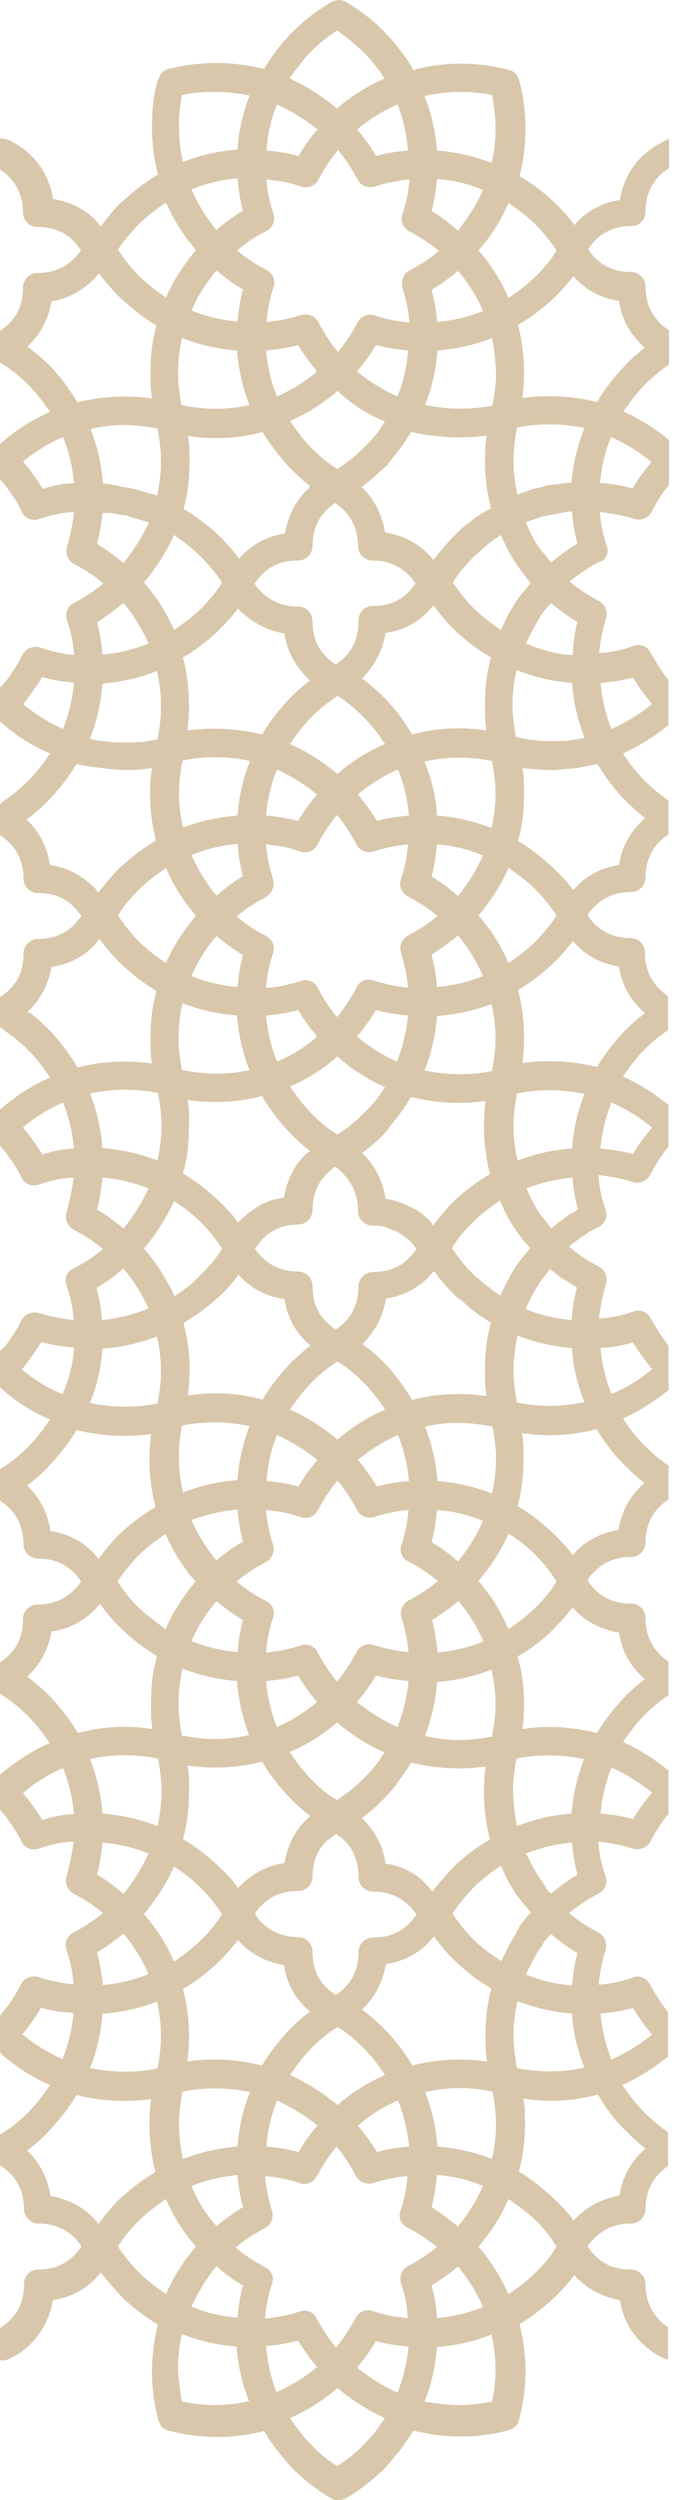 <?xml version="1.0" encoding="utf-8"?>
<!-- Generator: Adobe Illustrator 25.2.0, SVG Export Plug-In . SVG Version: 6.00 Build 0)  -->
<svg version="1.2" baseProfile="tiny" id="Layer_1" xmlns="http://www.w3.org/2000/svg"
     xmlns:xlink="http://www.w3.org/1999/xlink"
     x="0px" y="0px" viewBox="0 0 135 500" overflow="visible" xml:space="preserve">
<path fill-rule="evenodd" fill="#D9C7AB" d="M118,246.9c-0.1,0.1-0.2,0.1-0.3,0.2l0,0C117.8,247,117.9,246.9,118,246.9z"/>
    <path fill-rule="evenodd" fill="#D9C7AB" d="M133.1,28.1c-0.3,0.2-7.8,3.1-9.1,11.9c-4.1,0.6-6.9,2.6-8.6,4.4
	c-0.2,0.2-0.3,0.4-0.5,0.6c-1-1.4-2.2-2.7-3.5-4c-2.3-2.3-4.8-4.2-7.5-5.8c0.8-3,1.2-6.3,1.2-9.5c0-3.3-0.4-6.5-1.3-9.7
	c-0.3-1-1-1.8-2-2c-6.3-1.7-13-1.7-19.1,0c-1.6-2.8-3.6-5.3-5.8-7.6C74.6,4,71.9,2,69.2,0.4c-0.8-0.5-1.9-0.5-2.9,0
	C63.5,2,60.9,4,58.6,6.3c-2.3,2.3-4.2,4.8-5.8,7.5c-6.2-1.6-12.9-1.6-19.1,0h-0.1c-0.2,0.1-0.4,0.2-0.6,0.3c-0.1,0-0.1,0.1-0.2,0.1
	c-0.1,0.1-0.3,0.2-0.3,0.3l-0.2,0.2c-0.2,0.2-0.3,0.3-0.3,0.4c0,0.1-0.1,0.1-0.1,0.2c-0.1,0.2-0.2,0.4-0.3,0.7l-0.3,1V17
	c-0.7,2.7-0.9,5.6-0.9,8.4c0,3.2,0.4,6.4,1.2,9.5c-2.7,1.6-5.2,3.6-7.6,5.8c-1.4,1.4-2.7,3-3.8,4.6c-0.3-0.3-0.7-0.8-1-1.2
	c-2.4-2.4-5.3-3.8-8.6-4.3C9.2,30.9,1.8,28,1.4,27.9c-0.5-0.2-1-0.2-1.4-0.2v6.2c1.6,1,4.6,3.6,4.6,8.6c0,1.6,1.3,2.9,2.9,2.9
	c3,0,5.4,0.9,7.3,2.9c0.6,0.6,1.1,1.3,1.4,1.7c-0.3,0.5-0.8,1.1-1.4,1.7c-1.9,1.9-4.3,2.9-7.3,2.9c-1.6,0-2.9,1.3-2.9,2.9
	c0,3-0.9,5.4-2.9,7.3c-0.6,0.6-1.3,1.1-1.7,1.4l0,6.3l0.5,0.3c1.9,1.2,3.6,2.6,5.1,4.1c1.7,1.7,3.1,3.6,4.4,5.5
	c-3.5,1.5-6.7,3.5-9.5,6L0,88.8v7.1l0.6,0.6c0.2,0.2,0.3,0.4,0.5,0.6c0.5,0.7,1,1.4,1.4,2c0.7,1,1.4,2.1,1.9,3.3
	c0.6,1.3,2.1,1.9,3.5,1.4c2.3-0.8,4.6-1.3,6.9-1.4c-0.3,2.4-0.7,4.7-1.4,6.9c-0.4,1.4,0.2,2.8,1.4,3.5c2.1,1.1,4.1,2.4,5.9,3.9
	c-1.9,1.5-3.8,2.8-5.9,3.9c-1.3,0.6-1.9,2.1-1.4,3.5c0.8,2.3,1.3,4.6,1.4,6.9c-0.5-0.1-1.1-0.1-1.6-0.2c-0.5-0.1-1.1-0.2-1.6-0.3
	c-1.3-0.3-2.5-0.6-3.6-1c-1.4-0.4-2.8,0.2-3.5,1.4c-0.6,1.2-1.2,2.3-1.9,3.3c-0.5,0.8-0.9,1.4-1.4,2c-0.2,0.2-0.3,0.4-0.5,0.6
	L0,137.5v6.8l0.5,0.4c2.8,2.5,6,4.5,9.5,6c-1.3,1.9-2.7,3.8-4.4,5.5c-1.6,1.6-3.3,3-5.1,4.1L0,160.9v6.1l0.1,0.1
	c1.7,1.1,4.6,3.6,4.6,8.6c0,1.6,1.3,2.9,2.9,2.9c3,0,5.4,0.9,7.3,2.9c0.6,0.6,1,1.2,1.4,1.7c-0.3,0.4-0.8,1-1.4,1.7
	c-1.9,1.9-4.3,2.9-7.3,2.9c-1.6,0-2.9,1.3-2.9,2.9c0,3-0.9,5.4-2.9,7.3c-0.6,0.6-1.4,1.2-1.8,1.4v6l0.8,0.6c0.3,0.2,0.5,0.4,0.8,0.6
	l0.3,0.2c0.2,0.2,0.3,0.3,0.6,0.4c0.3,0.3,0.5,0.4,0.8,0.7l0.1,0.1c0.3,0.3,0.8,0.6,1.1,0.9c0.3,0.3,0.8,0.7,1.1,1.1
	c1.7,1.7,3.1,3.5,4.4,5.5c-3.5,1.5-6.7,3.6-9.5,6L0,221.9v7.2l0.4,0.5c0.2,0.2,0.3,0.4,0.5,0.6c0.3,0.3,0.6,0.8,0.8,1.1
	c0.3,0.3,0.4,0.6,0.7,0.9c0.7,1.1,1.4,2.2,1.9,3.3c0.6,1.3,2.1,1.9,3.5,1.4c2.3-0.8,4.6-1.3,6.9-1.4c-0.3,2.4-0.7,4.7-1.4,6.9
	c-0.4,1.4,0.2,2.8,1.4,3.5c2.1,1.1,4.1,2.4,5.9,3.9c-0.2,0.2-0.4,0.3-0.6,0.5c-0.6,0.4-1.1,0.8-1.6,1.2c-1.2,0.8-2.4,1.5-3.7,2.2
	c-1.3,0.5-1.9,2-1.4,3.4c0.8,2.3,1.3,4.6,1.4,6.9c-2.4-0.3-4.7-0.7-6.9-1.4c-1.4-0.4-2.8,0.2-3.5,1.4c-0.6,1.2-1.2,2.3-1.9,3.3
	c-0.5,0.7-0.9,1.4-1.4,2L0,270.2v7.2l0.5,0.5c2.8,2.5,6,4.5,9.5,6c-1.3,1.9-2.7,3.8-4.4,5.5c-1.6,1.6-3.3,3-5.1,4.1L0,293.9v6.2
	l0.1,0.1c1.7,1.1,4.6,3.6,4.6,8.6c0,1.6,1.3,2.9,2.9,2.9c5.1,0,7.6,3,8.6,4.6c-0.3,0.5-0.8,1.1-1.4,1.7c-1.9,1.9-4.3,2.9-7.3,2.9
	c-1.6,0-2.9,1.3-2.9,2.9c0,3-0.9,5.4-2.9,7.3c-0.6,0.6-1.3,1.1-1.7,1.4l-0.1,0v6.2l0.5,0.3c1.9,1.2,3.6,2.6,5.1,4.1
	c1.7,1.7,3.1,3.5,4.4,5.5c-3.4,1.5-6.6,3.6-9.5,6L0,354.9l0,7l0.4,0.5c0.2,0.2,0.3,0.4,0.5,0.6c0.3,0.3,0.6,0.8,0.8,1.1
	c0.3,0.3,0.4,0.6,0.7,0.9c0.7,1.1,1.4,2.2,1.9,3.3c0.6,1.3,2.1,1.9,3.5,1.4c2.3-0.8,4.6-1.3,6.9-1.4c-0.3,2.4-0.7,4.7-1.4,6.9
	c-0.4,1.4,0.2,2.8,1.4,3.5c2.1,1.1,4.1,2.4,5.9,3.9c-1.9,1.5-3.8,2.8-5.9,3.9c-1.3,0.7-1.9,2.1-1.4,3.5c0.8,2.3,1.3,4.6,1.4,6.9
	l-2-0.3c-0.9-0.2-1.7-0.3-2.5-0.5c-0.8-0.2-1.7-0.4-2.5-0.7c-1.4-0.4-2.8,0.2-3.5,1.4c-0.5,1.1-1.2,2.2-1.9,3.3
	c-0.5,0.8-1,1.4-1.5,2c-0.2,0.2-0.3,0.4-0.5,0.6L0,403.3v7.1l0.5,0.6c2.9,2.5,6,4.5,9.5,6c-1.3,1.9-2.7,3.8-4.4,5.5
	c-1.6,1.6-3.3,3-5.1,4.1L0,426.9v6.2l0.2,0.1c1.7,1.1,4.6,3.6,4.6,8.6c0,1.6,1.3,2.9,2.9,2.9c5.1,0,7.6,3,8.6,4.6
	c-0.4,0.5-0.8,1.1-1.4,1.7c-1.9,1.9-4.3,2.9-7.3,2.9c-1.6,0-2.8,1.3-2.8,2.9c0,3-0.9,5.4-2.9,7.3c-0.6,0.6-1.3,1.1-1.7,1.4
	c-0.1,0-0.2,0.1-0.2,0.1v6.4c0.2,0,0.3,0.1,0.5,0.1c0.3,0,0.7-0.1,1-0.2c0.3-0.1,2.5-1,4.7-3.2c1.7-1.7,3.7-4.6,4.4-8.7
	c4.1-0.6,6.9-2.6,8.6-4.4c0.3-0.4,0.7-0.8,1-1.1c1.2,1.6,2.5,3.1,3.9,4.6c2.3,2.3,4.8,4.2,7.5,5.8c-0.8,3-1.2,6.3-1.2,9.5
	c0,3.3,0.4,6.5,1.3,9.7c0.3,1,1,1.8,2,2c6.2,1.7,13,1.7,19.1,0.1c1.6,2.7,3.6,5.2,5.8,7.6c2.4,2.3,4.9,4.3,7.7,5.9
	c0.4,0.3,0.9,0.3,1.4,0.3c0.5,0,1-0.1,1.4-0.3c2.7-1.6,5.3-3.6,7.6-5.8c0.1,0,0.1-0.1,0.2-0.2c0.3-0.3,0.7-0.8,1-1.1
	c0-0.1,0.1-0.1,0.1-0.2c0.6-0.6,1.1-1.3,1.7-2l0.2-0.2c1-1.4,1.9-2.7,2.8-4.1c6.3,1.6,13,1.6,19.1-0.1c1-0.3,1.8-1,2-2
	c0.8-3.1,1.3-6.4,1.3-9.7c0-3.2-0.4-6.4-1.2-9.5c2.7-1.6,5.2-3.6,7.5-5.8c1.3-1.3,2.4-2.6,3.5-4c0.2,0.2,0.3,0.4,0.5,0.6
	c1.7,1.7,4.5,3.7,8.6,4.4c0.6,4.1,2.6,6.9,4.4,8.6c2.2,2.2,4.5,3.1,4.7,3.2c0.2,0,0.3,0.1,0.5,0.1v-6.5c-0.5-0.3-1.1-0.7-1.6-1.3
	c-1.9-1.9-2.9-4.3-2.9-7.3c0-1.6-1.3-2.9-2.9-2.9c-3,0-5.4-0.9-7.3-2.9c-0.6-0.6-1.1-1.3-1.4-1.7c0.3-0.5,0.8-1.1,1.4-1.7
	c1.9-1.9,4.3-2.9,7.3-2.9c1.6,0,2.9-1.3,2.9-2.9c0-5,2.9-7.5,4.5-8.6v-6.8c-1.7-1.1-3.3-2.5-4.7-3.9c-1.7-1.7-3.1-3.5-4.4-5.5
	c3.2-1.5,6.3-3.4,9.1-5.7v-8.9c-1.4-1.7-2.5-3.6-3.6-5.5c-0.5-1-1.5-1.6-2.5-1.6c-0.3,0-0.6,0.1-0.9,0.2c-2.3,0.8-4.6,1.3-6.9,1.4
	c0.3-2.4,0.7-4.7,1.4-6.9c0.4-1.4-0.2-2.8-1.4-3.5c-2.1-1.1-4.1-2.4-5.9-3.9c1.9-1.5,3.8-2.8,5.9-3.9c1.3-0.6,1.9-2.1,1.4-3.5
	c-0.8-2.3-1.3-4.6-1.4-6.9c2.4,0.3,4.7,0.7,6.9,1.4c1.4,0.4,2.8-0.2,3.5-1.4c1-2,2.2-3.9,3.6-5.5v-8.7c-2.8-2.3-5.8-4.2-9.1-5.7
	c1.3-1.9,2.7-3.8,4.4-5.5c1.4-1.4,3-2.7,4.7-3.9v-6.7c-0.5-0.3-1.1-0.8-1.7-1.4c-1.9-1.9-2.9-4.3-2.9-7.3c0-1.6-1.3-2.9-2.9-2.9
	c-3,0-5.4-0.9-7.3-2.9c-0.6-0.6-1-1.2-1.4-1.7c0.3-0.6,0.8-1.2,1.4-1.8c1.9-1.9,4.3-2.9,7.3-2.9c1.6,0,2.9-1.3,2.9-2.9
	c0-5.1,3-7.6,4.6-8.6v-6.8c-1.7-1.1-3.3-2.5-4.7-3.9c-1.7-1.7-3.1-3.5-4.4-5.5c3.2-1.5,6.3-3.4,9.1-5.7v-8.9
	c-1.4-1.7-2.5-3.6-3.6-5.5c-0.5-1-1.5-1.5-2.5-1.5c-0.3,0-0.6,0.1-0.9,0.2c-2.3,0.8-4.6,1.3-6.9,1.4c0.3-2.4,0.7-4.7,1.4-6.9
	c0.4-1.4-0.2-2.8-1.4-3.5c-1.4-0.7-2.8-1.5-4-2.4l-0.1-0.1c-0.1,0-0.1-0.1-0.2-0.1c0,0-0.1,0-0.1-0.1l-1-0.8
	c-0.2-0.2-0.4-0.3-0.6-0.5c0.8-0.6,1.5-1.2,2.4-1.8l0.1-0.1c0.1,0,0.1-0.1,0.2-0.1c0.3-0.2,0.6-0.4,0.9-0.6l0.1-0.1l0,0l0.3-0.2
	c0.7-0.4,1.3-0.7,1.9-1c1.3-0.6,1.9-2.1,1.4-3.5c-0.8-2.3-1.3-4.6-1.4-6.9c2.4,0.3,4.7,0.7,6.9,1.4c1.4,0.4,2.8-0.2,3.4-1.4
	c1.1-2,2.3-4,3.7-5.7V221c-2.8-2.3-5.8-4.2-9.1-5.7c1.3-1.9,2.7-3.8,4.4-5.5c0.9-0.9,2-1.9,3.1-2.7c0.5-0.4,1-0.7,1.5-1.1v-6.8
	c-0.5-0.3-1.1-0.8-1.7-1.4c-1.9-1.9-2.9-4.3-2.9-7.3c0-1.6-1.3-2.9-2.9-2.9c-5.1,0-7.6-3-8.6-4.6c0.3-0.5,0.8-1.1,1.4-1.7
	c1.9-1.9,4.3-2.9,7.3-2.9c1.6,0,2.9-1.3,2.9-2.9c0-5.1,3-7.6,4.6-8.6v-6.8c-1.7-1.1-3.2-2.5-4.7-3.9c-1.7-1.7-3.1-3.5-4.4-5.5
	c3.2-1.5,6.3-3.4,9.1-5.7V136c-1.4-1.7-2.5-3.6-3.6-5.5c-0.5-1-1.5-1.5-2.5-1.5c-0.3,0-0.6,0.1-0.9,0.2c-2.3,0.8-4.6,1.3-6.9,1.4
	c0.3-2.4,0.7-4.7,1.4-6.9c0.4-1.4-0.2-2.8-1.4-3.5c-2.1-1.1-4.1-2.4-5.9-3.9c1.9-1.5,3.8-2.8,5.9-3.9c1.4-0.3,2-1.8,1.6-3.1
	c-0.8-2.3-1.3-4.6-1.4-6.9c2.4,0.3,4.7,0.7,6.9,1.4c1.4,0.4,2.8-0.2,3.4-1.4c1-1.9,2.1-3.8,3.5-5.4V88c-2.8-2.3-5.8-4.2-9.1-5.7
	c1.3-1.9,2.7-3.8,4.4-5.5c1.4-1.4,3-2.7,4.7-3.9v-6.8l-0.1-0.1c-0.5-0.3-1.1-0.8-1.7-1.4c-1.9-1.9-2.9-4.3-2.9-7.3
	c0-1.6-1.3-2.9-2.9-2.9c-5.1,0-7.6-3-8.6-4.6c0.3-0.4,0.8-1,1.4-1.7c1.9-1.9,4.3-2.9,7.3-2.9c1.6,0,2.8-1.3,2.8-2.9
	c0-5.1,3-7.6,4.6-8.6l0.1-0.1v-6C133.7,27.9,133.4,28,133.1,28.1z M120.1,402.7c0.3,3.1,1,6.3,2.2,9.2c2.9-1.3,5.7-3,8.1-5
	c-1.4-1.7-2.7-3.5-3.8-5.3C124.4,402.2,122.3,402.5,120.1,402.7z M87.4,435c-0.2,2.1-0.5,4.3-1.1,6.4c1.9,1.2,3.6,2.5,5.3,3.9
	c2-2.5,3.7-5.2,5-8.1C93.8,436,90.7,435.2,87.4,435z M87.4,463.6c3.1-0.3,6.3-1,9.2-2.2c-1.3-3-3-5.7-5-8.1
	c-1.7,1.4-3.5,2.7-5.3,3.8C86.9,459.3,87.3,461.4,87.4,463.6z M85,418.4c1.4,3.5,2.2,7.2,2.5,10.9c3.7,0.3,7.4,1.1,10.9,2.5
	c0.5-2.3,0.8-4.6,0.8-6.9c0-2.3-0.3-4.5-0.7-6.6c-2.1-0.4-4.3-0.7-6.5-0.7C89.6,417.6,87.3,417.9,85,418.4z M47.5,435
	c-3.1,0.3-6.3,1-9.2,2.2c1.2,3,2.9,5.7,5,8c1.7-1.4,3.5-2.7,5.3-3.8C48,439.3,47.7,437.2,47.5,435z M47.5,463.5
	c0.2-2.1,0.5-4.3,1.1-6.4c-1.9-1.1-3.7-2.4-5.3-3.9c-2,2.5-3.7,5.2-5,8.1C41.1,462.5,44.3,463.3,47.5,463.5z M36.6,431.8
	c3.5-1.4,7.2-2.2,10.9-2.5c0.3-3.8,1.1-7.5,2.5-10.9c-4.4-0.9-9.1-1-13.5-0.1c-0.4,2.1-0.7,4.3-0.7,6.5
	C35.8,427.2,36.1,429.5,36.6,431.8z M8.2,401.5c-0.3,0.6-0.7,1.2-1.1,1.8c-0.1,0.2-0.3,0.4-0.4,0.6c-0.1,0.2-0.3,0.4-0.4,0.6
	c-0.2,0.3-0.5,0.7-0.7,1c-0.1,0.1-0.1,0.1-0.2,0.2c-0.2,0.3-0.4,0.5-0.6,0.8c-0.1,0.1-0.2,0.2-0.3,0.4c2.5,2,5.2,3.7,8,4.9
	c1.2-2.9,1.9-6,2.2-9.2c-1-0.1-2-0.2-3-0.3c-1-0.2-1.9-0.3-2.9-0.6c-0.1,0-0.2-0.1-0.3-0.1C8.4,401.6,8.3,401.6,8.2,401.5z
	 M14.8,96.6c-0.3-3.1-1-6.3-2.2-9.2c-3,1.3-5.7,3-8,4.9c0.2,0.2,0.3,0.4,0.5,0.6c0.1,0.2,0.3,0.4,0.5,0.6c0.6,0.8,1.2,1.6,1.8,2.5
	c0.2,0.3,0.4,0.6,0.6,0.9c0.2,0.3,0.4,0.6,0.6,0.9C10.5,97.1,12.6,96.7,14.8,96.6z M48.6,57.9c-1.9-1.1-3.6-2.4-5.3-3.8
	c-2.1,2.5-3.8,5.2-5,8c2.9,1.2,6,1.9,9.2,2.2C47.7,62.2,48,60,48.6,57.9z M38.3,37.9c1.3,3,3,5.7,5,8.1c1.6-1.4,3.4-2.7,5.3-3.9
	c-0.6-2.1-0.9-4.2-1.1-6.4C44.4,35.9,41.2,36.7,38.3,37.9z M49.9,81c-1.4-3.5-2.2-7.2-2.5-10.9c-3.8-0.3-7.5-1.1-11-2.5
	c-0.5,2.2-0.8,4.6-0.8,6.9c0,2.2,0.3,4.4,0.7,6.5C40.9,82,45.5,82,49.9,81z M87.4,64.4c3.1-0.3,6.3-1,9.2-2.2c-1.3-3-3-5.7-5-8
	c-1.7,1.4-3.5,2.7-5.3,3.8C86.9,60.1,87.3,62.2,87.4,64.4z M87.4,35.8c-0.2,2.1-0.5,4.3-1.1,6.4c1.9,1.1,3.6,2.5,5.3,3.9
	c2-2.5,3.7-5.2,5-8.1C93.8,36.8,90.7,36,87.4,35.8z M98.4,67.6c-3.5,1.4-7.2,2.2-10.9,2.5c-0.3,3.7-1.1,7.5-2.5,10.9
	c4.5,0.9,9.1,1,13.5,0.1c0.4-2.1,0.7-4.3,0.7-6.5C99.1,72.2,98.9,69.9,98.4,67.6z M126.5,97.7c1.1-1.9,2.4-3.6,3.8-5.3
	c-2.4-2-5.2-3.7-8.1-5c-1.2,2.9-1.9,6-2.2,9.2C122.2,96.7,124.4,97.1,126.5,97.7z M108.9,388.2L108.9,388.2
	c-0.1,0.2-0.1,0.3-0.2,0.4c-0.1,0.1-0.1,0.2-0.2,0.3c0,0,0,0,0,0c0,0,0,0,0,0c0,0,0,0,0,0.1c-0.1,0.2-0.3,0.3-0.4,0.5l-0.2,0.3
	c-1,1.6-1.9,3.3-2.7,5.1c2.9,1.2,6,1.9,9.2,2.2c0.2-2.2,0.5-4.4,1.1-6.5c-1.9-1.1-3.6-2.4-5.3-3.8v0.1c-0.1,0.1-0.2,0.2-0.3,0.3
	c-0.1,0.1-0.2,0.2-0.3,0.3c-0.1,0-0.1,0.1-0.1,0.1l-0.3,0.3l-0.2,0.2L108.9,388.2L108.9,388.2z M108,375.7l1,1.5
	c0,0,0.1,0.1,0.1,0.1c0,0,0,0,0,0.1c0,0.1,0.1,0.1,0.1,0.2c0.3,0.4,0.6,0.8,1,1.1c1.7-1.4,3.5-2.7,5.3-3.8c-0.6-2.1-0.9-4.2-1.1-6.4
	c-3.1,0.3-6.3,1-9.2,2.2C106.1,372.4,106.9,374.1,108,375.7z M103.4,365.2c3.5-1.4,7.2-2.2,10.9-2.5c0.3-3.8,1.2-7.5,2.5-10.9
	c-4.5-0.9-9.1-1-13.5-0.1c-0.4,2.1-0.7,4.3-0.7,6.5C102.7,360.6,102.9,362.9,103.4,365.2z M20.5,368.5c-0.2,2.1-0.5,4.3-1.1,6.4
	c1.9,1.1,3.6,2.4,5.3,3.9c2-2.5,3.7-5.2,5-8.1C26.8,369.5,23.7,368.8,20.5,368.5z M20.6,397c3.1-0.3,6.3-1,9.1-2.2
	c-1.3-3-3-5.7-5-8.1c-1.7,1.4-3.5,2.7-5.3,3.8C20,392.6,20.3,394.8,20.6,397L20.6,397z M18,351.8c1.4,3.5,2.2,7.2,2.5,10.9
	c3.7,0.3,7.4,1.1,11,2.5c0.5-2.3,0.8-4.6,0.8-6.9c0-2.3-0.3-4.5-0.7-6.6C27.1,350.8,22.4,350.8,18,351.8z M29.7,128.7
	c-1.3-3-3-5.7-5-8.1c-1.7,1.4-3.5,2.7-5.3,3.9c0.6,2.1,0.9,4.2,1.1,6.4C23.6,130.7,26.7,129.9,29.7,128.7z M19.4,108.8
	c1.9,1.1,3.6,2.4,5.3,3.8c2-2.5,3.7-5.2,5.1-8.1c-0.2-0.1-0.4-0.1-0.6-0.2c-0.2-0.1-0.4-0.1-0.6-0.2c-0.1,0-0.3-0.1-0.4-0.1
	c-0.1,0-0.3-0.1-0.4-0.1c-0.6-0.2-1.2-0.3-1.7-0.5l-0.3-0.1c-0.5-0.2-0.9-0.3-1.4-0.3h-0.2c-0.1-0.1-0.2-0.1-0.3-0.1
	c-0.6-0.1-1.1-0.2-1.6-0.3l0,0c-0.1,0-0.3,0-0.4,0c-0.1,0-0.3,0-0.4,0c-0.2,0-0.3,0-0.5,0c-0.2,0-0.3,0-0.5,0
	C20.3,104.4,20,106.6,19.4,108.8z M31.4,134.2c-3.5,1.4-7.2,2.2-10.9,2.5c-0.3,3.7-1.1,7.5-2.5,11c0.2,0.1,0.4,0.2,0.6,0.2
	c1.3,0.3,2.5,0.4,3.8,0.5c0.5,0.1,1,0.1,1.5,0.1h0.9h0.5c0.3,0,0.6,0,0.8,0c0.3,0,0.6,0,0.8,0c0.3-0.1,0.5-0.1,0.8-0.1
	c0.1,0,0.3,0,0.4,0c0.1,0,0.3,0,0.4,0c0.6-0.1,1.1-0.2,1.6-0.3c0.2,0,0.4-0.1,0.7-0.1h0l0,0c0.2,0,0.5-0.1,0.7-0.1
	c0.4-2.1,0.7-4.3,0.7-6.5C32.2,138.7,31.9,136.4,31.4,134.2z M113.4,102.4h-0.3c-0.7,0.1-1.4,0.3-2.1,0.5h-0.2h-0.2
	c-0.5,0.1-1,0.2-1.5,0.3h-0.1h-0.2h-0.1c-0.3,0.1-0.5,0.2-0.8,0.3c-0.3,0.1-0.5,0.2-0.8,0.3c-0.6,0.2-1.2,0.3-1.8,0.6
	c0,0-0.1,0-0.1,0c0,0-0.1,0-0.1,0c0.8,1.8,1.6,3.5,2.7,5.1c0.2,0.2,0.3,0.4,0.5,0.6c0.1,0.2,0.3,0.4,0.5,0.6c0,0,0.1,0.1,0.1,0.1
	c0,0,0,0.1,0.1,0.1c0,0.1,0.1,0.2,0.2,0.3c0.1,0.1,0.1,0.2,0.2,0.3c0.3,0.3,0.6,0.7,0.8,1c1.7-1.4,3.5-2.7,5.3-3.8
	c-0.6-2.1-0.9-4.2-1.1-6.4c-0.2,0-0.3,0-0.5,0C113.8,102.4,113.6,102.4,113.4,102.4z M115.5,124.4c-1.9-1.1-3.6-2.4-5.3-3.8
	c-0.3,0.3-0.5,0.6-0.8,0.9c-0.1,0.2-0.3,0.4-0.4,0.5c-0.4,0.5-0.8,1-1.1,1.6c-1,1.6-1.9,3.3-2.7,5.1c0.2,0.1,0.4,0.2,0.7,0.3
	c0.2,0.1,0.5,0.2,0.7,0.3c0.1,0,0.2,0.1,0.3,0.1c0.1,0,0.2,0,0.3,0.1c2.4,0.8,4.7,1.4,7.2,1.5h0.2
	C114.6,128.7,114.9,126.5,115.5,124.4z M113.8,136.5c-2.8-0.2-5.6-0.8-8.4-1.7c-0.2-0.1-0.4-0.2-0.8-0.3l-1.3-0.5
	c-0.5,2.2-0.8,4.6-0.8,6.9c0,2.2,0.3,4.4,0.7,6.5h0.2c0.3,0.1,0.8,0.2,1.2,0.3h0c0.4,0.1,0.7,0.1,1.1,0.2c0.2,0,0.4,0,0.5,0.1
	c0.1,0,0.3,0,0.4,0s0.3,0,0.4,0c0.3,0.1,0.4,0.1,0.7,0.1c0.7,0.1,1.3,0.1,1.9,0.1h0.4h0.9c0.3,0,0.5,0,0.8,0c0.3,0,0.5,0,0.8,0h0.4
	c1.1-0.1,2.3-0.3,3.4-0.5c0.1,0,0.2-0.1,0.3-0.1c0.1,0,0.2,0,0.3-0.1c-1.4-3.5-2.2-7.2-2.5-10.9
	C114.2,136.5,113.9,136.5,113.8,136.5z M76.9,350.5c-3.4-1.5-6.6-3.6-9.5-6c-2.9,2.5-6.1,4.5-9.5,5.9c1.3,1.9,2.7,3.8,4.4,5.5
	c1.5,1.6,3.2,3,5.1,4.1c1.8-1.2,3.5-2.5,5.1-4.1l0.9-0.9c0.6-0.6,1.2-1.3,1.7-1.9c0.4-0.5,0.8-1.1,1.2-1.7
	C76.5,351.1,76.7,350.8,76.9,350.5z M53.2,336.2c0.3,3.1,1,6.3,2.2,9.2c2.9-1.3,5.7-3,8-5c-1.4-1.7-2.7-3.5-3.8-5.3
	C57.5,335.7,55.4,336,53.2,336.2z M75.2,335.1c-1.1,1.9-2.4,3.6-3.8,5.3c2.5,2,5.2,3.7,8.1,5c1.2-3,1.9-6.1,2.2-9.2
	C79.6,336,77.4,335.7,75.2,335.1z M81.7,330.4c-0.2-2.4-0.7-4.7-1.4-6.9c-0.4-1.3,0.2-2.8,1.4-3.4c2.1-1.1,4.1-2.4,5.9-3.9
	c-1.8-1.5-3.8-2.8-5.9-3.9c-1.3-0.6-1.9-2-1.4-3.4c0.8-2.3,1.2-4.6,1.4-6.9c-2.4,0.2-4.7,0.7-6.9,1.4c-1.3,0.4-2.8-0.2-3.4-1.4
	c-1.1-2.1-2.4-4.1-3.9-5.9c-1.5,1.8-2.8,3.8-3.9,5.9c-0.7,1.3-2.1,1.9-3.5,1.4c-2.3-0.8-4.6-1.2-6.9-1.4c0.2,2.4,0.7,4.7,1.4,6.9
	c0.4,1.4-0.2,2.9-1.4,3.5c-2.1,1.1-4.1,2.4-5.9,3.9c1.8,1.5,3.8,2.8,5.9,3.9c1.3,0.6,1.9,2,1.4,3.4c-0.8,2.3-1.2,4.6-1.4,6.9
	c2.4-0.2,4.7-0.7,6.9-1.4c0.3-0.1,0.7-0.2,0.9-0.2c1,0,2,0.5,2.5,1.5c1.1,2.1,2.4,4.1,3.9,5.9c1.5-1.8,2.8-3.8,3.9-5.9
	c0.7-1.3,2.1-1.9,3.5-1.4C77,329.7,79.3,330.2,81.7,330.4z M14.8,269.5c-2.2-0.2-4.4-0.5-6.5-1.1c-0.2,0.3-0.4,0.6-0.6,0.9
	c-0.2,0.3-0.4,0.6-0.6,0.9l0,0c-0.6,0.8-1.2,1.7-1.8,2.5c-0.2,0.3-0.4,0.5-0.6,0.8l0,0c-0.1,0.1-0.2,0.2-0.3,0.4
	c2.5,2.1,5.2,3.8,8.1,4.9C13.8,275.9,14.6,272.8,14.8,269.5z M14.8,229.7c-0.3-3.1-1-6.3-2.2-9.2c-3,1.3-5.7,3-8,5
	c0.2,0.2,0.3,0.4,0.5,0.6l0,0h0c0.1,0.2,0.3,0.4,0.5,0.6c0.5,0.7,1.1,1.5,1.7,2.4c0.2,0.3,0.4,0.6,0.6,0.9c0.2,0.3,0.4,0.6,0.6,0.9
	C10.5,230.2,12.6,229.8,14.8,229.7z M29.7,261.7c-1.3-2.9-3-5.6-5-8c-0.2,0.2-0.4,0.3-0.6,0.5c-0.2,0.1-0.4,0.3-0.6,0.5
	c-0.4,0.4-0.9,0.7-1.3,1l-0.2,0.1h0l0,0l-0.1,0.1c-0.1,0.1-0.2,0.2-0.4,0.3c-0.7,0.4-1.4,0.9-2.2,1.4l0,0l0,0
	c0.6,2.1,0.9,4.2,1.1,6.4C23.6,263.7,26.7,262.9,29.7,261.7z M19.4,241.9c1.9,1.1,3.6,2.4,5.3,3.8c2-2.5,3.7-5.2,5-8
	c-2.9-1.2-6-1.9-9.2-2.2C20.3,237.5,20,239.7,19.4,241.9z M18,218.7c1.4,3.5,2.2,7.2,2.5,10.9c3.7,0.3,7.4,1.1,11,2.5
	c0.5-2.3,0.8-4.6,0.8-6.9c0-2.3-0.3-4.5-0.7-6.6C27.2,217.7,22.5,217.7,18,218.7z M15.5,213.5c4.8-1.3,10-1.5,14.9-0.8
	c-0.3-1.6-0.3-3.3-0.3-5c0-3.2,0.3-6.4,1.2-9.5c-2.7-1.6-5.2-3.6-7.5-5.8c-1.4-1.4-2.7-3-3.9-4.6c-0.2,0.2-0.3,0.4-0.5,0.6
	c-0.2,0.2-0.3,0.4-0.5,0.6c-2.3,2.4-5.2,3.9-8.6,4.4c-0.7,4.1-2.7,6.9-4.4,8.6c-0.1,0-0.1,0.1-0.2,0.2c-0.1,0.1-0.1,0.1-0.2,0.2
	c0.1,0,0.1,0.1,0.2,0.1c0.1,0,0.1,0.1,0.2,0.1c0,0,0.1,0,0.1,0c0,0,0,0,0.1,0c0.2,0.1,0.3,0.3,0.5,0.4c0.1,0.1,0.3,0.3,0.5,0.4
	l0.1,0.1l0,0l0.8,0.7l0.1,0.1c0.4,0.4,0.7,0.7,1,1c0.3,0.3,0.5,0.5,0.8,0.7C11.9,208.2,13.9,210.7,15.5,213.5z M5.4,297.1
	c2.3,2.1,4.1,5.2,4.7,9.1c4.8,0.7,7.9,3.3,9.6,5.6c1.1-1.6,2.4-3.1,3.8-4.6c2.4-2.3,4.9-4.2,7.6-5.8c-0.8-3-1.2-6.3-1.2-9.5
	c0-1.7,0.1-3.4,0.3-5.1c-4.9,0.7-10.1,0.4-14.9-0.8c-1.6,2.7-3.6,5.2-5.8,7.5C8.3,294.8,6.9,296,5.4,297.1z M20.5,269.7
	c-0.3,3.7-1.1,7.5-2.5,10.9c4.4,0.9,9.1,1,13.5,0.1c0.4-2.1,0.7-4.3,0.7-6.5c0-2.3-0.3-4.7-0.8-6.9
	C27.9,268.6,24.2,269.5,20.5,269.7z M34.8,240.2c-1.5,3.4-3.6,6.6-6,9.5c2.5,2.9,4.5,6.1,6.1,9.5c1.3-0.8,2.5-1.7,3.6-2.6
	c0.3-0.3,0.6-0.6,0.9-0.9c0.3-0.3,0.6-0.6,0.9-0.9c1.5-1.5,3-3.2,4.1-5.1c-1.2-1.8-2.5-3.5-4.1-5.1
	C38.6,242.9,36.7,241.4,34.8,240.2z M58,148.8c3.4,1.5,6.6,3.6,9.5,6c2.8-2.5,6-4.5,9.5-6c-1.3-2-2.7-3.8-4.4-5.5
	c-1.5-1.5-3.2-3-5.1-4.1c-1.8,1.2-3.5,2.5-5.1,4.1C60.7,145,59.3,146.9,58,148.8z M81.8,163.1c-0.3-3.1-1-6.3-2.2-9.2
	c-3,1.3-5.7,3-8,5c1.4,1.7,2.7,3.5,3.8,5.3C77.4,163.6,79.6,163.3,81.8,163.1z M59.6,164.2c1.1-1.9,2.4-3.6,3.8-5.3
	c-2.4-2-5.2-3.7-8-5c-1.2,2.9-1.9,6-2.2,9.2C55.3,163.3,57.5,163.6,59.6,164.2z M53.2,168.9c0.2,2.4,0.7,4.7,1.4,6.9
	c0.4,1.4-0.2,2.8-1.4,3.6c-2.1,1.1-4.1,2.4-5.9,3.9c1.8,1.5,3.8,2.8,5.9,3.9c1.3,0.7,1.9,2.1,1.4,3.5c-0.8,2.3-1.2,4.6-1.4,6.9
	c2.4-0.2,4.7-0.7,6.9-1.4c0.3-0.1,0.7-0.2,0.9-0.2c1,0,2,0.5,2.5,1.5c1.1,2.1,2.4,4.1,3.9,5.9c1.5-1.8,2.8-3.8,3.9-5.9
	c0.6-1.3,2-1.9,3.4-1.4c2.3,0.7,4.6,1.2,6.9,1.4c-0.2-2.4-0.7-4.7-1.4-6.9c-0.4-1.4,0.2-2.9,1.4-3.5c2.1-1.1,4.1-2.4,5.9-3.9
	c-1.8-1.5-3.8-2.8-5.9-3.9c-1.3-0.7-1.9-2.1-1.4-3.5c0.8-2.3,1.2-4.6,1.4-6.9c-2.4,0.2-4.7,0.7-6.9,1.4c-1.3,0.4-2.8-0.2-3.4-1.4
	c-1.1-2.1-2.4-4.1-3.9-5.9c-1.5,1.8-2.8,3.8-3.9,5.9c-0.7,1.3-2.1,1.9-3.5,1.4C57.9,169.5,55.6,169.1,53.2,168.9z M82.4,280
	c4.8-1.3,9.9-1.5,14.9-0.8c-0.3-1.7-0.3-3.4-0.3-5.2c0-3.2,0.3-6.4,1.2-9.5c-1.4-0.8-2.8-1.8-4.1-2.8l-0.1-0.1l-2-1.8
	c0,0-0.1,0-0.1,0c0,0,0,0-0.1,0c-0.3-0.3-0.8-0.7-1.1-1l0,0c0,0-0.1-0.1-0.1-0.1c0,0-0.1,0-0.1-0.1c-1.4-1.4-2.6-2.9-3.7-4.4
	c-0.3,0.3-0.7,0.7-1,1.1c-1.7,1.8-4.5,3.8-8.6,4.4c-0.6,3.9-2.5,6.9-4.7,9.1c1.5,1.1,2.9,2.3,4.2,3.6
	C78.9,274.7,80.8,277.2,82.4,280z M42,260.9c-1.7,1.4-3.5,2.6-5.3,3.7c0.8,3.1,1.3,6.3,1.2,9.4c0,1.7-0.1,3.4-0.3,5.1
	c5-0.8,10.1-0.5,14.9,0.8c1.6-2.7,3.6-5.2,5.8-7.5c1.3-1.2,2.5-2.3,3.8-3.3c-0.3-0.2-0.5-0.4-0.8-0.7c-1.8-1.7-3.8-4.5-4.4-8.6
	c-4.4-0.6-7.4-2.8-9.2-4.9c-1,1.4-2.1,2.7-3.3,3.9l-0.2,0.2C43.4,259.6,42.7,260.3,42,260.9z M52.4,219.2c-4.8,1.3-10,1.5-14.9,0.8
	c0.3,1.7,0.4,3.4,0.3,5.2c0,3.2-0.3,6.4-1.2,9.5c2.7,1.6,5.2,3.6,7.5,5.8c1.3,1.3,2.5,2.5,3.5,4l0.5-0.5c0.1,0,0.1-0.1,0.1-0.1
	c0.4-0.4,0.9-0.8,1.4-1.2c0,0,0.1-0.1,0.1-0.1c0,0,0-0.1,0.1-0.1c0,0,0.1-0.1,0.2-0.1c0.1,0,0.1-0.1,0.2-0.1
	c0.1-0.1,0.3-0.3,0.4-0.3c0.1-0.1,0.3-0.2,0.4-0.3c0.1-0.1,0.3-0.2,0.4-0.3c0.6-0.4,1.3-0.8,2-1c0.4-0.2,0.7-0.3,1-0.4
	c0.1,0,0.3-0.1,0.4-0.1h0.1c0.6-0.2,1.3-0.3,1.9-0.4c0.7-4.2,2.6-7,4.4-8.7c0.1-0.1,0.3-0.2,0.4-0.3c0.1-0.1,0.3-0.2,0.4-0.3
	c-1.3-1-2.5-2.1-3.7-3.3C56,224.5,54,222,52.4,219.2z M73.5,221.9c0.6-0.6,1.2-1.3,1.7-1.9c0.4-0.5,0.8-1.1,1.2-1.7
	c0.2-0.3,0.4-0.6,0.6-0.9c-3.5-1.5-6.7-3.6-9.5-6.1c-2.9,2.5-6,4.5-9.5,6c1.3,1.9,2.7,3.8,4.4,5.5c1.5,1.5,3.2,3,5.1,4.1
	c1.8-1.2,3.5-2.5,5.1-4.1c0.1-0.1,0.2-0.2,0.3-0.3C73.1,222.3,73.3,222.1,73.5,221.9z M75.2,202c-1.1,1.9-2.4,3.6-3.8,5.3
	c2.5,2.1,5.2,3.8,8,5c1.2-3,1.9-6.1,2.2-9.2C79.6,202.9,77.4,202.6,75.2,202z M74.5,245.1c-1.6,0-2.9-1.3-2.9-2.9
	c0-5-2.9-7.5-4.5-8.9c-0.5,0.3-1.1,0.8-1.7,1.4c-1.9,1.9-2.9,4.3-2.9,7.3c0,1.6-1.3,2.9-2.9,2.9c-1.1,0-2.1,0.2-3,0.4
	c-0.2,0-0.3,0.1-0.5,0.2c-0.2,0.1-0.3,0.1-0.5,0.2c-0.1,0-0.2,0-0.3,0.1c0,0-0.1,0-0.1,0.1c-0.3,0.1-0.6,0.3-0.8,0.4
	c-0.2,0.1-0.4,0.3-0.6,0.4c-0.1,0.1-0.2,0.1-0.3,0.2c0,0.1,0,0.1-0.1,0.1c0,0-0.1,0-0.1,0.1c-0.3,0.3-0.7,0.6-0.9,0.8
	c-0.6,0.7-1,1.3-1.4,1.8c1,1.6,3.6,4.6,8.6,4.6c1.6,0,2.9,1.3,2.9,2.9c0,3,0.9,5.4,2.9,7.3c0.6,0.6,1.2,1,1.7,1.4
	c1.7-1,4.6-3.6,4.6-8.6c0-1.6,1.3-2.9,2.9-2.9c3,0,5.4-0.9,7.3-2.9c0.6-0.6,1-1.2,1.4-1.7c-0.3-0.4-0.8-1.1-1.4-1.7
	c-0.1-0.1-0.3-0.2-0.4-0.3l0,0l0,0l0,0c-0.4-0.3-0.8-0.7-1.2-0.9c-0.3-0.2-0.6-0.3-0.8-0.5l-0.4-0.2c-0.2-0.1-0.4-0.1-0.6-0.2
	c-0.1,0-0.2-0.1-0.3-0.1C76.9,245.2,75.8,245.1,74.5,245.1z M53.2,203.1c0.3,3.1,1,6.3,2.2,9.2c2.9-1.2,5.7-2.9,8-5
	c-1.4-1.7-2.7-3.5-3.8-5.3C57.5,202.6,55.4,202.9,53.2,203.1z M63.5,292c-2.5-2-5.2-3.7-8.1-5c-1.2,3-1.9,6.1-2.1,9.2
	c2.1,0.2,4.3,0.5,6.4,1.1C60.8,295.4,62,293.7,63.5,292z M62.4,276.4c-1.7,1.7-3.1,3.6-4.4,5.5c3.4,1.5,6.6,3.6,9.5,6
	c2.9-2.5,6.1-4.5,9.5-6c-1.3-2-2.7-3.8-4.4-5.5c-1.5-1.5-3.2-3-5.1-4.1C65.7,273.4,64,274.8,62.4,276.4z M81.8,296.2
	c-0.3-3.1-1-6.3-2.2-9.2c-3,1.3-5.7,3-8,5c1.4,1.7,2.7,3.5,3.8,5.3C77.4,296.7,79.6,296.4,81.8,296.2z M83.2,241.9
	c0.9,0.6,1.8,1.3,2.5,2c0.4,0.4,0.8,0.8,0.8,1.3c1.2-1.6,2.5-3.1,3.9-4.6c2.4-2.3,4.9-4.2,7.6-5.8c-0.8-3-1.2-6.3-1.2-9.5
	c0-1.7,0.1-3.4,0.3-5.1c-4.9,0.7-10.1,0.4-14.9-0.8c-0.8,1.4-1.8,2.8-2.8,4.1c-0.1,0.1-0.3,0.3-0.3,0.4c-0.2,0.2-0.3,0.4-0.5,0.6
	l0,0l0,0c-0.3,0.4-0.6,0.7-0.9,1.1c0,0,0,0.1,0,0.1c0,0,0,0,0,0.1c-0.2,0.2-0.3,0.4-0.5,0.5c-0.2,0.2-0.3,0.4-0.5,0.6
	c0,0-0.1,0.1-0.1,0.1c0,0,0,0.1-0.1,0.1c-1.3,1.3-2.6,2.4-4.1,3.5c2.3,2.1,4.1,5.2,4.7,9.1c0.9,0.2,1.9,0.4,2.7,0.7
	c0,0,0.1,0.1,0.2,0.1c0.3,0.1,0.8,0.3,1.1,0.4c0,0.1,0.1,0.1,0.1,0.1h0.1l0.6,0.3c0,0,0.1,0,0.1,0c0,0,0,0,0.1,0
	c0,0,0.1,0.1,0.1,0.1c0,0,0.1,0,0.1,0.1c0.1,0,0.3,0.1,0.3,0.2C82.9,241.7,83,241.8,83.2,241.9z M87.4,203.2
	c-0.3,3.7-1.1,7.5-2.5,10.9c4.4,0.9,9.1,1,13.5,0.1c0.4-2.1,0.7-4.3,0.7-6.5c0-2.4-0.3-4.7-0.8-6.9
	C94.9,202.1,91.2,202.9,87.4,203.2z M86.3,190.9c0.6,2.2,0.9,4.3,1.1,6.5c3.2-0.3,6.3-1,9.2-2.2c-1.3-3-3-5.7-5-8.1
	C89.9,188.5,88.1,189.8,86.3,190.9z M87.4,168.9c-0.2,2.1-0.5,4.3-1.1,6.4c1.9,1.1,3.6,2.4,5.3,3.9c2-2.5,3.7-5.2,5-8.1
	C93.8,169.9,90.7,169.1,87.4,168.9z M38.3,171c1.3,3,3,5.7,5,8.1c1.6-1.4,3.4-2.7,5.3-3.9c-0.6-2.1-0.9-4.2-1.1-6.4
	C44.4,169,41.2,169.8,38.3,171z M48.6,191c-1.9-1.1-3.6-2.4-5.3-3.8c-2.1,2.4-3.8,5.2-5,8c2.9,1.2,6,1.9,9.2,2.2
	C47.7,195.3,48,193.1,48.6,191z M49.9,214c-1.4-3.5-2.2-7.2-2.5-10.9c-3.8-0.3-7.5-1.1-10.9-2.5c-0.5,2.2-0.8,4.6-0.8,6.9
	c0,2.2,0.3,4.4,0.7,6.5c2.1,0.4,4.3,0.7,6.5,0.7C45.4,214.8,47.7,214.5,49.9,214z M49.9,285.2c-4.4-0.9-9.1-1-13.5-0.1
	c-0.4,2.2-0.7,4.4-0.6,6.5c0,2.4,0.3,4.7,0.8,6.9c3.5-1.4,7.2-2.2,10.9-2.5C47.7,292.4,48.6,288.7,49.9,285.2z M48.6,308.3
	c-0.6-2.1-0.9-4.2-1.1-6.4c-3.2,0.3-6.3,1-9.2,2.1c1.3,3,3,5.7,5,8.1C44.9,310.7,46.7,309.4,48.6,308.3z M48.6,324
	c-1.9-1.1-3.6-2.4-5.3-3.8c-2.1,2.5-3.8,5.2-5,8c2.9,1.2,6,1.9,9.2,2.2C47.7,328.3,48,326.1,48.6,324z M96.7,328.3
	c-1.3-3-3-5.7-5-8.1c-1.7,1.4-3.5,2.7-5.3,3.8c0.6,2.2,0.9,4.3,1.1,6.5C90.6,330.2,93.7,329.5,96.7,328.3z M87.4,302
	c-0.2,2.1-0.5,4.3-1.1,6.4c1.9,1.1,3.6,2.4,5.3,3.9c2-2.5,3.7-5.2,5-8.1C93.8,303,90.7,302.2,87.4,302z M85,285.3
	c1.4,3.5,2.2,7.2,2.5,10.9c3.7,0.3,7.4,1.1,10.9,2.5c0.5-2.3,0.8-4.6,0.8-6.9c0-2.2-0.3-4.4-0.7-6.5c-2.1-0.4-4.3-0.7-6.5-0.7
	C89.6,284.5,87.3,284.8,85,285.3z M95.8,255.8c0.6,0.6,1.2,1.1,1.8,1.5c0.8,0.7,1.6,1.3,2.5,1.8c0.8-1.9,1.9-3.9,3-5.7l1.3-1.8
	c0.3-0.3,0.6-0.7,0.8-1c0.3-0.3,0.6-0.7,0.8-1c-0.6-0.7-1.2-1.4-1.7-2l-1.3-1.8c-1.2-1.8-2.2-3.7-3-5.7c-1.9,1.3-3.8,2.7-5.5,4.4
	c-1.5,1.5-3,3.2-4.1,5.1c1.2,1.8,2.5,3.5,4.1,5.1c0.1,0.1,0.2,0.2,0.3,0.3c0.2,0.2,0.4,0.4,0.6,0.6
	C95.6,255.7,95.7,255.7,95.8,255.8z M120.1,269.6c0.3,3.1,1,6.3,2.2,9.2c2.9-1.2,5.7-2.9,8.1-5c-1.4-1.7-2.7-3.5-3.8-5.3
	C124.4,269.1,122.3,269.5,120.1,269.6z M110.2,245.7c1-0.8,2-1.6,3.1-2.4c0.1-0.1,0.2-0.1,0.3-0.2c0.1-0.1,0.2-0.1,0.3-0.2l0.1-0.1
	c0.2-0.1,0.4-0.2,0.6-0.3c0.2-0.1,0.4-0.2,0.5-0.3c0.2-0.2,0.3-0.3,0.5-0.3c-0.6-2.1-0.9-4.2-1.1-6.4c-3.1,0.3-6.3,1-9.2,2.2
	c0.8,1.8,1.6,3.5,2.7,5.1c0.2,0.2,0.3,0.4,0.5,0.6c0.1,0.2,0.3,0.4,0.5,0.6c0,0,0.1,0.1,0.1,0.1c0,0,0,0.1,0.1,0.1
	c0,0.1,0.1,0.2,0.2,0.3c0.1,0.1,0.1,0.2,0.2,0.3C109.7,245,110,245.3,110.2,245.7z M109,255.1c-0.4,0.5-0.8,1-1.1,1.5
	c-1.1,1.6-1.9,3.3-2.8,5.2c2.9,1.2,6,1.9,9.2,2.2c0.2-2.2,0.5-4.4,1.1-6.5l-0.2-0.1l-0.1-0.1c-0.1-0.1-0.2-0.1-0.3-0.2l-0.2-0.1l0,0
	l0,0c-0.6-0.4-1.3-0.8-1.9-1.2c-0.1,0-0.2-0.1-0.3-0.2c0,0-0.1,0-0.1,0c0,0,0,0-0.1,0l-0.2-0.2c-0.1-0.1-0.3-0.2-0.4-0.3
	c-0.1-0.1-0.3-0.2-0.4-0.3c0-0.1-0.1-0.1-0.1-0.1l-0.1-0.1c-0.2-0.1-0.3-0.3-0.5-0.4c-0.2-0.1-0.3-0.3-0.5-0.4
	c-0.1,0.2-0.3,0.3-0.4,0.5C109.5,254.5,109.3,254.8,109,255.1z M122.3,220.5c-1.2,2.9-1.9,6-2.2,9.2c2.2,0.2,4.3,0.5,6.5,1.1
	c1.1-1.9,2.4-3.6,3.8-5.3C128,223.5,125.3,221.8,122.3,220.5z M128.2,201.9c-2.4-2.3-3.9-5.2-4.4-8.6c-4.4-0.7-7.4-2.9-9.2-5.1
	c-1.1,1.4-2.2,2.7-3.5,4c-2.3,2.3-4.8,4.2-7.5,5.8c0.8,3,1.2,6.3,1.2,9.5c0,1.7-0.1,3.4-0.3,5.1c4.9-0.7,10.1-0.4,14.9,0.8
	c1.6-2.7,3.6-5.2,5.8-7.5c1.1-1.1,2.4-2.2,3.7-3.2c0-0.1,0.1-0.1,0.1-0.1C128.7,202.4,128.5,202.1,128.2,201.9z M114.4,229.7
	c0.3-3.7,1.1-7.5,2.5-10.9c-4.5-1-9.1-1-13.5-0.1c-0.4,2.1-0.7,4.3-0.7,6.5c0,2.4,0.3,4.7,0.8,6.9
	C107,230.8,110.7,229.9,114.4,229.7z M114.4,269.6c-3.7-0.3-7.4-1.1-10.9-2.5c-0.5,2.3-0.8,4.7-0.8,6.9c0,2.2,0.3,4.4,0.7,6.5
	c4.5,0.9,9.1,0.9,13.5-0.1C115.5,277.1,114.6,273.3,114.4,269.6z M119.3,285.8c-4.8,1.3-9.9,1.6-14.9,0.8c0.3,1.7,0.3,3.4,0.3,5.1
	c0,3.2-0.3,6.4-1.2,9.5c2.7,1.6,5.2,3.6,7.5,5.8c1.3,1.3,2.5,2.5,3.5,4c0.1-0.1,0.2-0.2,0.3-0.3c0.1-0.1,0.2-0.2,0.3-0.3
	c1.7-1.8,4.5-3.8,8.6-4.4c0.7-4.6,3-7.5,5.2-9.4c-1.3-1-2.5-2.1-3.7-3.3C122.9,291.1,121,288.6,119.3,285.8z M120.1,136.6
	c0.3,3.1,1,6.3,2.2,9.2c2.9-1.3,5.7-3,8.1-5c-1.4-1.7-2.7-3.5-3.8-5.3C124.4,136.1,122.3,136.4,120.1,136.6z M129,163.6
	c-1.3-1-2.5-2.1-3.7-3.3c-2.3-2.2-4.2-4.8-5.8-7.5c-0.3,0.1-0.7,0.2-1,0.2c-0.3,0.1-0.6,0.1-0.9,0.2h-0.2l-0.3,0.1
	c-1.3,0.2-2.6,0.5-3.9,0.5H113h-0.2c-0.3,0.1-0.5,0.1-0.8,0.1c-0.8,0.1-1.4,0.1-2.1,0.1c-1.8,0-3.6-0.2-5.4-0.4
	c0.3,1.7,0.3,3.4,0.3,5.1c0,3.2-0.3,6.4-1.2,9.5c2.7,1.6,5.2,3.6,7.5,5.8c1.3,1.3,2.5,2.5,3.5,4c0.1-0.1,0.2-0.2,0.3-0.3
	c0.1-0.1,0.2-0.2,0.3-0.3c1.7-1.8,4.5-3.8,8.6-4.4C124.5,168.4,126.9,165.5,129,163.6z M111.3,183.1c-1.2-1.8-2.5-3.5-4.1-5.1
	c-1.7-1.7-3.5-3.1-5.5-4.4c-1.5,3.5-3.6,6.6-6,9.5c2.5,2.8,4.5,6,6,9.5c1.9-1.3,3.8-2.7,5.5-4.4C108.7,186.6,110.1,185,111.3,183.1z
	 M87.4,163.1c3.7,0.3,7.4,1.1,10.9,2.5c0.5-2.2,0.8-4.6,0.8-6.9c0-2.2-0.3-4.4-0.7-6.5c-4.5-0.9-9.1-0.9-13.5,0.1
	C86.3,155.7,87.2,159.4,87.4,163.1z M82.4,146.9c4.8-1.3,9.9-1.6,14.9-0.8c-0.3-1.6-0.3-3.3-0.3-5.1c0-3.2,0.3-6.4,1.2-9.5
	c-2.8-1.6-5.3-3.6-7.6-5.8c-1.4-1.4-2.7-3-3.9-4.6c-0.3,0.3-0.7,0.7-1,1.1c-1.7,1.8-4.5,3.8-8.6,4.4c-0.6,3.9-2.5,6.9-4.7,9.1
	c1.5,1.1,2.9,2.3,4.2,3.6C78.9,141.6,80.8,144.1,82.4,146.9z M74.5,121.2c3,0,5.4-0.9,7.3-2.9c0.4-0.4,0.7-0.9,1-1.2
	c0.1-0.2,0.2-0.3,0.3-0.4c-1-1.6-3.6-4.6-8.6-4.6c-1.6,0-2.9-1.3-2.9-2.9c0-5-2.9-7.5-4.6-8.6c-0.1,0.1-0.3,0.2-0.4,0.3
	c-0.4,0.3-0.8,0.6-1.2,1c-1.9,1.9-2.9,4.3-2.9,7.3c0,1.6-1.3,2.9-2.9,2.9c-3,0-5.4,0.9-7.3,2.9c-0.6,0.6-1,1.2-1.4,1.7
	c0.3,0.5,0.8,1.1,1.4,1.7c1.9,1.9,4.3,2.9,7.3,2.9c1.6,0,2.9,1.3,2.9,2.9c0,3,0.9,5.4,2.9,7.3c0.6,0.6,1.2,1,1.7,1.4
	c1.7-1,4.6-3.6,4.6-8.6C71.6,122.5,72.9,121.2,74.5,121.2z M61.3,135.4c-1.8-1.8-3.8-4.6-4.4-8.7c-4.1-0.7-6.9-2.7-8.7-4.4
	c-0.1-0.1-0.2-0.2-0.3-0.3c-0.1-0.1-0.2-0.2-0.3-0.3c-1.1,1.4-2.2,2.7-3.5,4c-2.3,2.3-4.8,4.2-7.5,5.8c0.8,3,1.2,6.3,1.2,9.5
	c0,1.7-0.1,3.4-0.3,5.1c4.9-0.7,10.1-0.4,14.9,0.8c1.6-2.7,3.6-5.2,5.8-7.5c1.2-1.2,2.5-2.3,3.8-3.3
	C61.8,135.9,61.5,135.7,61.3,135.4L61.3,135.4z M47.5,163.1c0.3-3.7,1.1-7.5,2.5-10.9c-4.5-1-9.1-1-13.5-0.1
	c-0.4,2.1-0.7,4.3-0.7,6.5c0,2.4,0.3,4.7,0.8,6.9C40,164.2,43.8,163.4,47.5,163.1z M33.2,192.6c1.5-3.5,3.6-6.6,6-9.5
	c-2.5-2.8-4.5-6-6-9.5c-1.9,1.3-3.8,2.7-5.5,4.4c-1.5,1.5-3,3.2-4.1,5.1c1.2,1.8,2.6,3.6,4.1,5.1C29.4,189.9,31.2,191.3,33.2,192.6z
	 M30.4,153.6c-1.8,0.3-3.6,0.4-5.4,0.4c-1,0-1.9-0.1-2.9-0.2l-0.2,0c-1.4-0.2-2.9-0.3-4.5-0.6h-0.2c-0.6-0.1-1.3-0.3-1.9-0.4
	c-1.6,2.7-3.6,5.2-5.8,7.5c-1.4,1.4-2.7,2.5-4.2,3.6c2.3,2.1,4.1,5.2,4.7,9.1c3.4,0.5,6.3,2,8.7,4.4c0.3,0.2,0.5,0.4,0.6,0.7
	c0.1,0.1,0.2,0.3,0.4,0.4c1.2-1.6,2.5-3.1,3.9-4.6c2.4-2.3,4.9-4.2,7.6-5.8c-0.8-3-1.2-6.3-1.2-9.5C30,157,30.1,155.3,30.4,153.6z
	 M4.6,140.8c2.4,2,5.1,3.7,8,5c1.2-3,1.9-6.1,2.2-9.3c-1.4-0.1-3-0.3-4.4-0.6l-2-0.5c-0.3,0.6-0.7,1.2-1.1,1.8
	c-0.6,0.8-1.2,1.7-1.8,2.5c-0.2,0.3-0.4,0.5-0.6,0.8C4.8,140.6,4.7,140.7,4.6,140.8z M14.8,362.8c-0.3-3.1-1-6.3-2.2-9.2
	c-3,1.3-5.7,3-8,5c0.2,0.2,0.3,0.4,0.5,0.6l0,0l0,0l0,0l0,0c0.1,0.2,0.3,0.4,0.5,0.6c0.5,0.7,1.1,1.5,1.7,2.4
	c0.2,0.3,0.4,0.6,0.6,0.9c0.2,0.3,0.4,0.6,0.6,0.9C10.5,363.3,12.6,362.9,14.8,362.8z M5.4,335.3c1.5,1.1,2.9,2.3,4.2,3.6
	c2.3,2.3,4.2,4.8,6,7.7c4.8-1.3,9.9-1.6,14.9-0.8c-0.3-1.7-0.3-3.4-0.3-5.1c0-3.2,0.3-6.4,1.2-9.5c-2.7-1.6-5.2-3.6-7.5-5.8
	c-1.4-1.4-2.7-3-3.9-4.6c-0.3,0.3-0.7,0.7-1,1.1c-2.4,2.4-5.3,3.9-8.7,4.4c-0.7,4.1-2.7,6.9-4.4,8.6c-0.1,0-0.1,0.1-0.2,0.2
	C5.6,335.2,5.5,335.3,5.4,335.3z M23.5,316.3c1.2,1.8,2.6,3.6,4.1,5.1c1.7,1.6,3.6,3,5.5,4.4c1.5-3.4,3.6-6.6,6-9.5
	c-2.5-2.9-4.5-6-6-9.5c-1.9,1.3-3.8,2.7-5.5,4.4C26.2,312.7,24.7,314.4,23.5,316.3z M47.4,336.2c-3.7-0.3-7.4-1.1-10.9-2.5
	c-0.5,2.3-0.8,4.6-0.8,6.9c0,2.2,0.3,4.4,0.7,6.5c2.1,0.4,4.3,0.7,6.5,0.7c2.4,0,4.7-0.3,6.9-0.8C48.5,343.6,47.7,339.9,47.4,336.2z
	 M52.4,352.3c-4.8,1.3-10,1.5-14.9,0.8c0.3,1.7,0.4,3.4,0.3,5.2c0,3.2-0.3,6.4-1.2,9.5c2.7,1.6,5.2,3.6,7.5,5.8
	c1.3,1.3,2.5,2.5,3.5,4c0.1-0.1,0.2-0.2,0.3-0.3c0.1-0.1,0.2-0.2,0.3-0.3c1.8-1.8,4.6-3.8,8.7-4.4c0.7-4.2,2.6-7,4.4-8.7l0.3-0.3
	l0.5-0.4c-1.4-1-2.6-2.1-3.8-3.3C56,357.6,54,355,52.4,352.3z M59.6,378.2c-3,0-5.4,0.9-7.3,2.9c-0.7,0.6-1.1,1.2-1.3,1.7
	c1,1.6,3.6,4.6,8.6,4.6c1.6,0,2.9,1.3,2.9,2.9c0,3,0.9,5.4,2.9,7.3c0.6,0.6,1.2,1,1.7,1.4c1.7-1,4.6-3.6,4.6-8.6
	c0-1.6,1.3-2.9,2.9-2.9c3,0,5.4-0.9,7.3-2.9c0.6-0.6,1-1.2,1.4-1.7c-0.3-0.5-0.8-1.1-1.4-1.7c-1.9-1.9-4.3-2.9-7.3-2.9
	c-1.6,0-2.9-1.3-2.9-2.9c0-4.9-2.6-7.5-4.5-8.6l-1.9,1.4c-1.9,1.9-2.8,4.3-2.8,7.2C62.5,376.9,61.2,378.2,59.6,378.2z M72.4,363.6
	c1.9,1.9,4.1,4.7,4.7,9.1c4.1,0.6,6.9,2.6,8.4,4.5c0.3,0.2,0.5,0.4,0.6,0.7c0.1,0.1,0.2,0.3,0.4,0.4c1.2-1.6,2.5-3.1,3.9-4.6
	c2.3-2.3,4.8-4.2,7.6-5.8c-0.8-3-1.2-6.3-1.2-9.5c0-1.7,0.1-3.4,0.3-5.1c-4.9,0.7-10.1,0.4-14.9-0.8c-0.8,1.4-1.8,2.8-2.8,4.1v0.1
	c-0.4,0.6-0.9,1.2-1.4,1.7l0,0c-0.2,0.2-0.3,0.4-0.5,0.5c-0.2,0.2-0.3,0.4-0.5,0.6c-0.2,0.2-0.3,0.4-0.5,0.5c0,0-0.1,0.1-0.1,0.1
	c0,0,0,0.1-0.1,0.1C75.2,361.4,73.8,362.5,72.4,363.6z M85,347.2c2.2,0.5,4.6,0.8,6.9,0.8c2.2,0,4.4-0.3,6.5-0.7
	c0.4-2.1,0.7-4.3,0.7-6.5c0-2.4-0.3-4.7-0.8-6.9c-3.5,1.4-7.2,2.2-10.9,2.5C87.2,340,86.3,343.7,85,347.2z M101.7,306.7
	c-1.5,3.5-3.6,6.6-6,9.5c2.5,2.9,4.5,6.1,6,9.6c2-1.3,3.8-2.7,5.5-4.4c1.5-1.5,3-3.2,4.1-5.1c-1.2-1.9-2.5-3.6-4.1-5.2
	C105.6,309.4,103.7,308,101.7,306.7z M104.8,340.7c0,1.7-0.1,3.4-0.3,5.1c5-0.8,10.2-0.4,14.9,0.8c1.6-2.7,3.6-5.2,5.8-7.5
	c1.2-1.2,2.5-2.3,3.8-3.3c-0.3-0.2-0.5-0.4-0.8-0.7c-1.8-1.7-3.8-4.5-4.4-8.6c-4.2-0.7-7-2.6-8.7-4.4c-0.1-0.1-0.2-0.2-0.3-0.3
	c-0.1-0.1-0.2-0.2-0.3-0.3c-1.1,1.4-2.2,2.7-3.5,4c-2.2,2.3-4.7,4.2-7.5,5.8C104.4,334.2,104.8,337.4,104.8,340.7z M130.4,358.5
	c-2.5-2-5.2-3.7-8.1-5c-1.2,3-1.9,6.1-2.2,9.2c2.2,0.2,4.4,0.5,6.5,1.1C127.7,362,129,360.2,130.4,358.5z M112.7,96.7
	c0.5-0.1,1.1-0.2,1.6-0.2c0.3-3.7,1.2-7.5,2.6-10.9c-4.4-0.9-9.1-1-13.5-0.1c-0.4,2.1-0.7,4.3-0.7,6.5c0,2.4,0.3,4.7,0.8,6.9
	c0.3-0.1,0.7-0.3,1.1-0.4c0.3-0.1,0.6-0.2,0.9-0.3c0.5-0.2,1-0.4,1.5-0.5c0.1,0,0.2-0.1,0.3-0.1c0.1,0,0.1,0,0.2,0
	c0.1,0,0.1,0,0.2,0c0.3-0.1,0.6-0.2,1-0.3c0.2,0,0.4-0.1,0.7-0.2h0.1c0.1-0.1,0.3-0.1,0.3-0.1C110.7,97,111.7,96.8,112.7,96.7z
	 M104.5,114.5l-1.3-1.8c-1.2-1.8-2.2-3.7-3-5.7c-0.1,0-0.2,0.1-0.3,0.2c-0.1,0.1-0.2,0.1-0.3,0.2c-0.3,0.2-0.6,0.4-0.9,0.6
	c-0.4,0.3-0.8,0.6-1.2,0.9c-0.6,0.5-1.3,1.1-1.9,1.7l0,0l0,0c-0.3,0.3-0.6,0.5-0.9,0.8c-1.5,1.5-3,3.2-4.1,5.1
	c1.2,1.8,2.6,3.6,4.1,5.1c1.7,1.7,3.6,3.1,5.5,4.4c0.8-2,1.9-3.9,3-5.7c0.2-0.3,0.4-0.6,0.6-0.8c0.2-0.3,0.4-0.6,0.7-0.9
	c0.3-0.3,0.6-0.7,0.8-1c0.3-0.3,0.6-0.7,0.8-1C105.6,115.9,105,115.2,104.5,114.5z M97,92.2c0-1.7,0.1-3.4,0.3-5.1
	c-5,0.7-10.1,0.4-15.1-0.7c-0.8,1.4-1.8,2.8-2.8,4.1c-0.1,0.1-0.3,0.3-0.3,0.4c-0.2,0.2-0.4,0.4-0.5,0.6c-0.3,0.4-0.6,0.7-0.9,1.1
	c0,0,0,0.1,0,0.1c0,0,0,0,0,0.1c-0.3,0.2-0.5,0.5-0.8,0.7c-0.1,0.1-0.2,0.2-0.3,0.4c0,0-0.1,0-0.1,0c0,0,0,0-0.1,0
	c-1.3,1.3-2.6,2.4-4.1,3.5c2.3,2.1,4.1,5.2,4.7,9.1c4.8,0.7,8,3.3,9.7,5.5c1.1-1.5,2.4-3,3.7-4.4l0.2-0.2l1-1l0.1-0.1
	c0.6-0.6,1.2-1.1,1.9-1.6l0.1-0.1l0.3-0.2c0.9-0.8,1.7-1.3,2.5-1.8h0.1c0.2-0.1,0.3-0.2,0.5-0.3c0.3-0.2,0.6-0.4,0.9-0.5
	c0,0,0.1-0.1,0.1-0.1c0,0,0.1,0,0.1-0.1C97.4,98.6,97,95.4,97,92.2z M71.4,74.3c2.5,2,5.2,3.7,8.1,5c1.2-3,1.9-6.1,2.1-9.2
	c-2.1-0.2-4.3-0.5-6.4-1.1C74.1,70.8,72.9,72.6,71.4,74.3z M73.5,88.8c0.6-0.6,1.2-1.3,1.7-1.9c0.4-0.5,0.8-1.1,1.2-1.7
	c0.2-0.3,0.4-0.6,0.6-0.9c-3.5-1.4-6.7-3.5-9.5-6.1c-2.9,2.5-6.1,4.5-9.5,6c1.3,1.9,2.7,3.8,4.4,5.5c1.5,1.5,3.2,3,5.1,4.1
	c1.8-1.2,3.5-2.5,5.1-4.1c0.1-0.1,0.2-0.2,0.3-0.3C73.1,89.2,73.3,89,73.5,88.8z M53.2,70.1c0.3,3.1,1,6.3,2.2,9.2
	c2.9-1.3,5.7-3,8-5c-1.4-1.7-2.7-3.5-3.8-5.3C57.5,69.6,55.4,69.9,53.2,70.1z M62,97.2c-1.3-1-2.5-2.1-3.7-3.3
	c-2.3-2.4-4.2-4.9-5.8-7.5c-4.8,1.3-9.9,1.6-14.9,0.8c0.3,1.7,0.3,3.4,0.3,5.1c0,3.2-0.3,6.3-1.2,9.5c0,0,0.1,0.1,0.2,0.1
	c0.3,0.2,0.5,0.3,0.8,0.5c0.3,0.1,0.5,0.3,0.8,0.5c1.2,0.8,2.4,1.7,3.6,2.7c0.7,0.6,1.4,1.2,2.2,2l0.2,0.2c1.2,1.3,2.3,2.5,3.3,3.9
	c0.1-0.1,0.2-0.2,0.3-0.3c0.1-0.1,0.2-0.2,0.3-0.3c1.7-1.8,4.5-3.8,8.6-4.4c0.7-4.2,2.6-7,4.4-8.7c0.1-0.1,0.3-0.2,0.4-0.3
	C61.8,97.4,61.9,97.3,62,97.2z M40.3,111.5c-0.7-0.7-1.3-1.3-1.9-1.8c-1-0.8-2-1.6-3-2.3c-0.1,0-0.2-0.1-0.3-0.2
	c-0.1-0.1-0.2-0.1-0.3-0.2c-1.5,3.4-3.6,6.6-6,9.5c2.5,2.9,4.5,6,6,9.5c1.9-1.3,3.8-2.7,5.5-4.4c1.5-1.5,3-3.2,4.1-5.1
	C43.3,114.8,41.9,113.1,40.3,111.5z M30.5,98.8L30.5,98.8c0.2,0,0.4,0.1,0.5,0.2c0.1,0.1,0.3,0.1,0.4,0.2c0.5-2.3,0.8-4.7,0.8-6.9
	c0-2.3-0.3-4.5-0.7-6.6c-2.1-0.4-4.3-0.7-6.5-0.7c-2.4,0-4.7,0.3-6.9,0.8c1.4,3.5,2.2,7.2,2.5,10.9c0.3,0,0.5,0.1,0.8,0.1
	c0.3,0,0.5,0,0.8,0.1c0.2,0,0.4,0.1,0.6,0.1c0.2,0,0.4,0,0.6,0.1c0.1,0,0.2,0,0.3,0.1c0.4,0.1,1,0.2,1.4,0.3c0,0,0.1,0,0.2,0
	c0.1,0,0.1,0,0.2,0h0.1c0.3,0.1,0.6,0.1,0.8,0.2s0.6,0.1,0.8,0.2l0.4,0.1c0.3,0.1,0.7,0.2,1,0.3c0.3,0.1,0.6,0.2,1,0.3
	c0.2,0,0.3,0.1,0.5,0.2S30.3,98.7,30.5,98.8z M21,402.7h-0.5c-0.3,3.7-1.1,7.5-2.5,10.9c4.5,0.9,9.1,1,13.5,0.1
	c0.4-2.1,0.7-4.3,0.7-6.5c0-2.4-0.3-4.7-0.8-6.9C28.1,401.6,24.5,402.4,21,402.7z M34.8,373.3c-1.5,3.4-3.6,6.6-6,9.5
	c2.5,2.9,4.5,6,6,9.5c1.9-1.3,3.8-2.7,5.5-4.4c1.5-1.5,3-3.2,4.1-5.1c-1.2-1.8-2.5-3.5-4.1-5.1C38.6,376,36.7,374.5,34.8,373.3z
	 M37.8,407.2c0,1.7-0.1,3.4-0.3,5.1c5-0.8,10.2-0.4,14.9,0.8c1.6-2.7,3.6-5.2,5.8-7.5c1.2-1.2,2.5-2.3,3.8-3.3
	c-0.3-0.2-0.5-0.4-0.8-0.7c-1.8-1.7-3.8-4.5-4.4-8.6c-4.4-0.7-7.4-2.9-9.2-5l0,0c-1.1,1.4-2.2,2.7-3.5,4c-2.3,2.3-4.8,4.2-7.5,5.8
	C37.4,400.8,37.8,404,37.8,407.2z M63.5,425.1c-2.5-2-5.2-3.7-8.1-5c-1.2,3-1.9,6.1-2.1,9.2c2.1,0.2,4.3,0.5,6.4,1.1
	C60.8,428.5,62,426.8,63.5,425.1z M62.4,409.5c-1.7,1.7-3.1,3.6-4.4,5.5c3.4,1.5,6.6,3.6,9.5,6c2.9-2.5,6-4.5,9.5-6
	c-1.3-2-2.7-3.8-4.4-5.5c-1.5-1.5-3.2-3-5.1-4.1C65.7,406.5,64,407.9,62.4,409.5z M81.8,429.3c-0.3-3.1-1-6.3-2.2-9.2
	c-3,1.2-5.7,3-8,5c1.4,1.7,2.7,3.5,3.8,5.3C77.4,429.8,79.6,429.5,81.8,429.3z M72.4,401.9c1.5,1.1,2.9,2.3,4.2,3.6
	c2.3,2.3,4.2,4.8,5.9,7.6c4.8-1.3,10-1.5,14.9-0.8c-0.3-1.7-0.3-3.4-0.3-5.1c0-3.2,0.3-6.4,1.2-9.5c-2.8-1.6-5.3-3.6-7.6-5.8
	c-1.4-1.4-2.7-3-3.9-4.6c-0.3,0.3-0.7,0.7-1,1.1c-1.7,1.8-4.5,3.8-8.6,4.4C76.5,396.7,74.7,399.8,72.4,401.9z M90.5,382.7
	c1.2,1.8,2.6,3.6,4.1,5.1c1.7,1.7,3.6,3.1,5.7,4.4c0.8-1.9,1.9-3.9,3-5.7v-0.1l0.1-0.2c0.1-0.1,0.1-0.2,0.2-0.3
	c0.1-0.1,0.1-0.2,0.2-0.3v-0.1c0-0.1,0.1-0.2,0.2-0.3c0.1-0.1,0.1-0.2,0.2-0.3c0-0.1,0.1-0.2,0.2-0.3l0.1-0.1
	c0.1-0.1,0.2-0.3,0.3-0.4c0.1-0.1,0.2-0.3,0.3-0.4c0.1-0.1,0.2-0.2,0.2-0.3c0.1-0.1,0.2-0.3,0.4-0.4l0.1-0.1c0-0.1,0.1-0.1,0.2-0.2
	c0.1-0.1,0.1-0.1,0.2-0.2c-0.6-0.7-1.2-1.4-1.7-2c-0.2-0.3-0.4-0.6-0.7-0.9c-0.2-0.3-0.4-0.5-0.6-0.8c-1.2-1.8-2.2-3.7-3-5.7
	c-1.9,1.3-3.8,2.7-5.5,4.4C93.1,379.2,91.7,380.9,90.5,382.7z M114.4,402.7c-3.7-0.3-7.4-1.1-10.9-2.5c-0.5,2.3-0.8,4.6-0.8,6.9
	c0,2.2,0.3,4.4,0.7,6.5c4.5,0.9,9.1,0.9,13.5-0.1C115.5,410.2,114.6,406.4,114.4,402.7z M128.2,68.8c-1.8-1.7-3.8-4.5-4.4-8.6
	c-4.4-0.7-7.4-2.9-9.1-5c-1.1,1.4-2.2,2.7-3.5,4c-2.4,2.3-4.9,4.2-7.6,5.8c0.8,3,1.2,6.3,1.2,9.5c0,1.7-0.1,3.4-0.3,5.1
	c4.9-0.7,10.1-0.4,14.9,0.8c1.6-2.7,3.6-5.2,5.8-7.5c1.1-1.2,2.4-2.3,3.7-3.3L128.2,68.8z M107.2,45c-1.7-1.7-3.6-3.1-5.5-4.4
	c-1.4,3.4-3.5,6.6-6,9.5c2.5,2.8,4.5,6,6,9.5c1.9-1.3,3.8-2.7,5.5-4.4c1.5-1.5,3-3.2,4.1-5.1C110.1,48.3,108.8,46.6,107.2,45z
	 M99.1,25.6c0-2.3-0.3-4.5-0.7-6.6c-4.4-0.9-9.1-0.8-13.5,0.2c1.4,3.5,2.2,7.2,2.5,10.9c3.7,0.3,7.4,1.1,10.9,2.5
	C98.9,30.3,99.1,28,99.1,25.6z M75.2,31.2c2.1-0.6,4.2-0.9,6.4-1.1c-0.3-3.2-0.9-6.3-2.1-9.2c-3,1.3-5.7,3-8.1,5
	C72.9,27.6,74.1,29.3,75.2,31.2z M67.4,6.1c-1.8,1.2-3.5,2.5-5.1,4.1c-1.6,1.7-3.1,3.6-4.4,5.5c3.4,1.5,6.6,3.6,9.5,6
	c2.9-2.5,6.1-4.5,9.5-6c-1.3-2-2.7-3.8-4.4-5.5C70.9,8.8,69.2,7.3,67.4,6.1z M63.5,25.9c-2.5-2-5.2-3.7-8.1-5
	c-1.2,2.9-1.9,6-2.1,9.2c2.1,0.2,4.3,0.5,6.4,1.1C60.8,29.3,62,27.6,63.5,25.9z M54.7,42.7c0.4,1.4-0.2,2.9-1.4,3.5
	c-2.1,1-4.1,2.4-5.9,3.9c1.8,1.5,3.8,2.8,5.9,3.9c1.3,0.7,1.9,2.1,1.4,3.5c-0.8,2.3-1.2,4.6-1.4,6.9c2.4-0.2,4.7-0.7,6.9-1.4
	c0.1,0,0.1,0,0.2,0c0.3-0.1,0.5-0.1,0.8-0.1c1,0,2,0.6,2.5,1.6c1.1,2.1,2.4,4.1,3.9,5.9c1.5-1.8,2.8-3.8,3.9-5.9
	c0.7-1.3,2.1-1.9,3.5-1.4c2.3,0.8,4.6,1.2,6.9,1.4c-0.2-2.4-0.7-4.7-1.4-6.9c-0.4-1.4,0.2-2.9,1.4-3.5c2.1-1.1,4.1-2.4,5.9-3.9
	c-1.8-1.5-3.8-2.8-5.9-3.9c-1.3-0.7-1.9-2.1-1.4-3.5c0.8-2.3,1.2-4.6,1.4-6.9c-2.4,0.2-4.7,0.7-6.9,1.4c-1.4,0.4-2.9-0.2-3.5-1.4
	c-1.1-2.1-2.4-4.1-3.9-5.9c-1.5,1.8-2.8,3.8-3.9,5.9c-0.7,1.3-2.1,1.9-3.5,1.4c-2.3-0.8-4.6-1.2-6.9-1.4
	C53.4,38.1,53.9,40.4,54.7,42.7z M49.9,19.1c-4.5-0.9-9.1-1-13.5-0.1c-0.4,2.1-0.7,4.3-0.6,6.5c0,2.4,0.3,4.7,0.8,6.9
	c3.5-1.4,7.2-2.2,10.9-2.5C47.7,26.3,48.6,22.6,49.9,19.1z M33.2,40.5c-1.9,1.3-3.8,2.7-5.5,4.4c-1.5,1.6-3,3.3-4.1,5
	c1.2,1.9,2.5,3.6,4.1,5.2c1.7,1.7,3.6,3.1,5.5,4.4c1.5-3.5,3.6-6.6,6-9.5C36.7,47.1,34.7,44,33.2,40.5z M19.8,54.7
	c-0.3,0.3-0.7,0.7-1,1.1c-2.4,2.4-5.3,3.9-8.5,4.5c-0.7,4.1-2.7,6.9-4.4,8.6c-0.1,0-0.1,0.1-0.2,0.2c-0.1,0.1-0.1,0.1-0.2,0.2
	c1.4,1.1,2.9,2.3,4.2,3.6c2.3,2.3,4.2,4.9,5.8,7.6c4.8-1.3,10-1.5,14.9-0.8c-0.3-1.7-0.3-3.4-0.3-5.1c0-3.2,0.3-6.4,1.2-9.5
	c-2.7-1.6-5.2-3.6-7.5-5.8C22.3,57.8,21,56.3,19.8,54.7z M5.4,430.1c2.3,2.1,4.1,5.2,4.7,9.1c4.8,0.8,7.9,3.3,9.6,5.6
	c1.1-1.6,2.4-3.1,3.8-4.6c2.4-2.3,4.9-4.2,7.6-5.8c-0.8-3-1.2-6.3-1.2-9.5c0-1.7,0.1-3.4,0.3-5.1c-4.9,0.7-10.1,0.4-14.9-0.8
	c-1.6,2.7-3.6,5.2-5.8,7.5C8.3,427.8,6.9,429,5.4,430.1z M27.7,454.4c1.7,1.7,3.6,3.1,5.5,4.4c1.5-3.5,3.6-6.7,6-9.5
	c-2.5-2.8-4.5-6-6-9.5c-1.9,1.3-3.8,2.7-5.5,4.4c-1.5,1.5-3,3.2-4.1,5.1C24.7,451.1,26.2,452.8,27.7,454.4z M36.4,480.3
	c2.1,0.4,4.3,0.7,6.5,0.7c2.4,0,4.7-0.3,6.9-0.8c-1.4-3.5-2.2-7.2-2.5-10.9c-3.7-0.3-7.4-1.1-10.9-2.5c-0.5,2.2-0.8,4.6-0.8,6.9
	C35.7,476,36,478.2,36.4,480.3z M59.6,468.1c-2.1,0.6-4.2,0.9-6.4,1.1c0.3,3.2,1,6.4,2.1,9.2c3-1.3,5.7-3,8.1-5
	C62,471.7,60.7,469.9,59.6,468.1z M73.5,488.1c0.6-0.6,1.2-1.3,1.7-1.9l0,0l0.2-0.3c0.5-0.7,1-1.5,1.6-2.3c-3.4-1.5-6.6-3.6-9.5-6
	c-2.9,2.5-6.1,4.5-9.5,6c1.3,1.9,2.7,3.8,4.4,5.5c1.5,1.6,3.2,3,5.1,4.1c1.8-1.2,3.5-2.5,5.1-4.1L73.5,488.1z M71.4,473.5
	c2.5,2,5.2,3.7,8.1,5c1.2-3,1.9-6.1,2.2-9.2c-2.2-0.2-4.4-0.5-6.5-1.1C74.1,470,72.9,471.8,71.4,473.5z M80.2,456.7
	c-0.4-1.4,0.2-2.9,1.4-3.5c2.1-1.1,4.1-2.4,5.8-3.8c-1.8-1.5-3.8-2.8-5.9-3.9c-1.3-0.6-1.9-2-1.4-3.4c0.8-2.3,1.2-4.6,1.4-6.9
	c-2.4,0.2-4.7,0.7-6.9,1.4c-1.3,0.4-2.8-0.2-3.4-1.4c-1.1-2.1-2.4-4.1-3.9-5.9c-1.5,1.8-2.8,3.8-3.9,5.9c-0.7,1.3-2.1,1.9-3.5,1.4
	c-2.3-0.8-4.6-1.2-6.9-1.4c0.2,2.4,0.7,4.7,1.4,6.9c0.4,1.4-0.2,2.9-1.4,3.5c-2.1,1.1-4.1,2.4-5.9,3.9c1.8,1.5,3.8,2.8,5.9,3.9
	c1.3,0.6,1.9,2,1.4,3.4c-0.8,2.3-1.2,4.6-1.4,6.9c2.4-0.2,4.7-0.7,6.9-1.4c0.3-0.1,0.7-0.2,0.9-0.2c1,0,2,0.5,2.5,1.5
	c1.1,2.1,2.4,4.1,3.9,5.9c1.5-1.8,2.8-3.8,3.9-5.9c0.7-1.3,2.1-1.9,3.5-1.4c2.3,0.8,4.6,1.2,6.9,1.4C81.5,461.2,81,458.9,80.2,456.7
	z M91.9,481c2.2,0,4.4-0.3,6.5-0.7c0.5-2.1,0.7-4.3,0.7-6.5c0-2.4-0.3-4.7-0.8-6.9c-3.5,1.4-7.2,2.2-10.9,2.5
	c-0.3,3.7-1.1,7.5-2.5,10.9C87.3,480.7,89.6,481,91.9,481z M101.7,458.8c2-1.3,3.8-2.7,5.5-4.4c1.6-1.5,3-3.2,4.1-5.1
	c-1.2-1.9-2.5-3.6-4.1-5.2c-1.7-1.6-3.6-3-5.5-4.3c-1.5,3.5-3.6,6.7-6,9.5C98.1,452.1,100.1,455.3,101.7,458.8z M111.2,440.1
	c1.3,1.3,2.5,2.5,3.5,4c0.1-0.1,0.2-0.2,0.3-0.3c0.1-0.1,0.2-0.2,0.3-0.3c1.7-1.7,4.5-3.7,8.6-4.4c0.7-4.6,3-7.5,5.2-9.4
	c-1.3-1-2.5-2.1-3.7-3.3c-2.3-2.2-4.2-4.7-5.8-7.5c-4.8,1.3-9.9,1.6-14.9,0.8c0.3,1.7,0.3,3.4,0.3,5.1c0,3.2-0.4,6.4-1.2,9.5
	C106.4,435.9,108.9,437.9,111.2,440.1z"/>
</svg>
